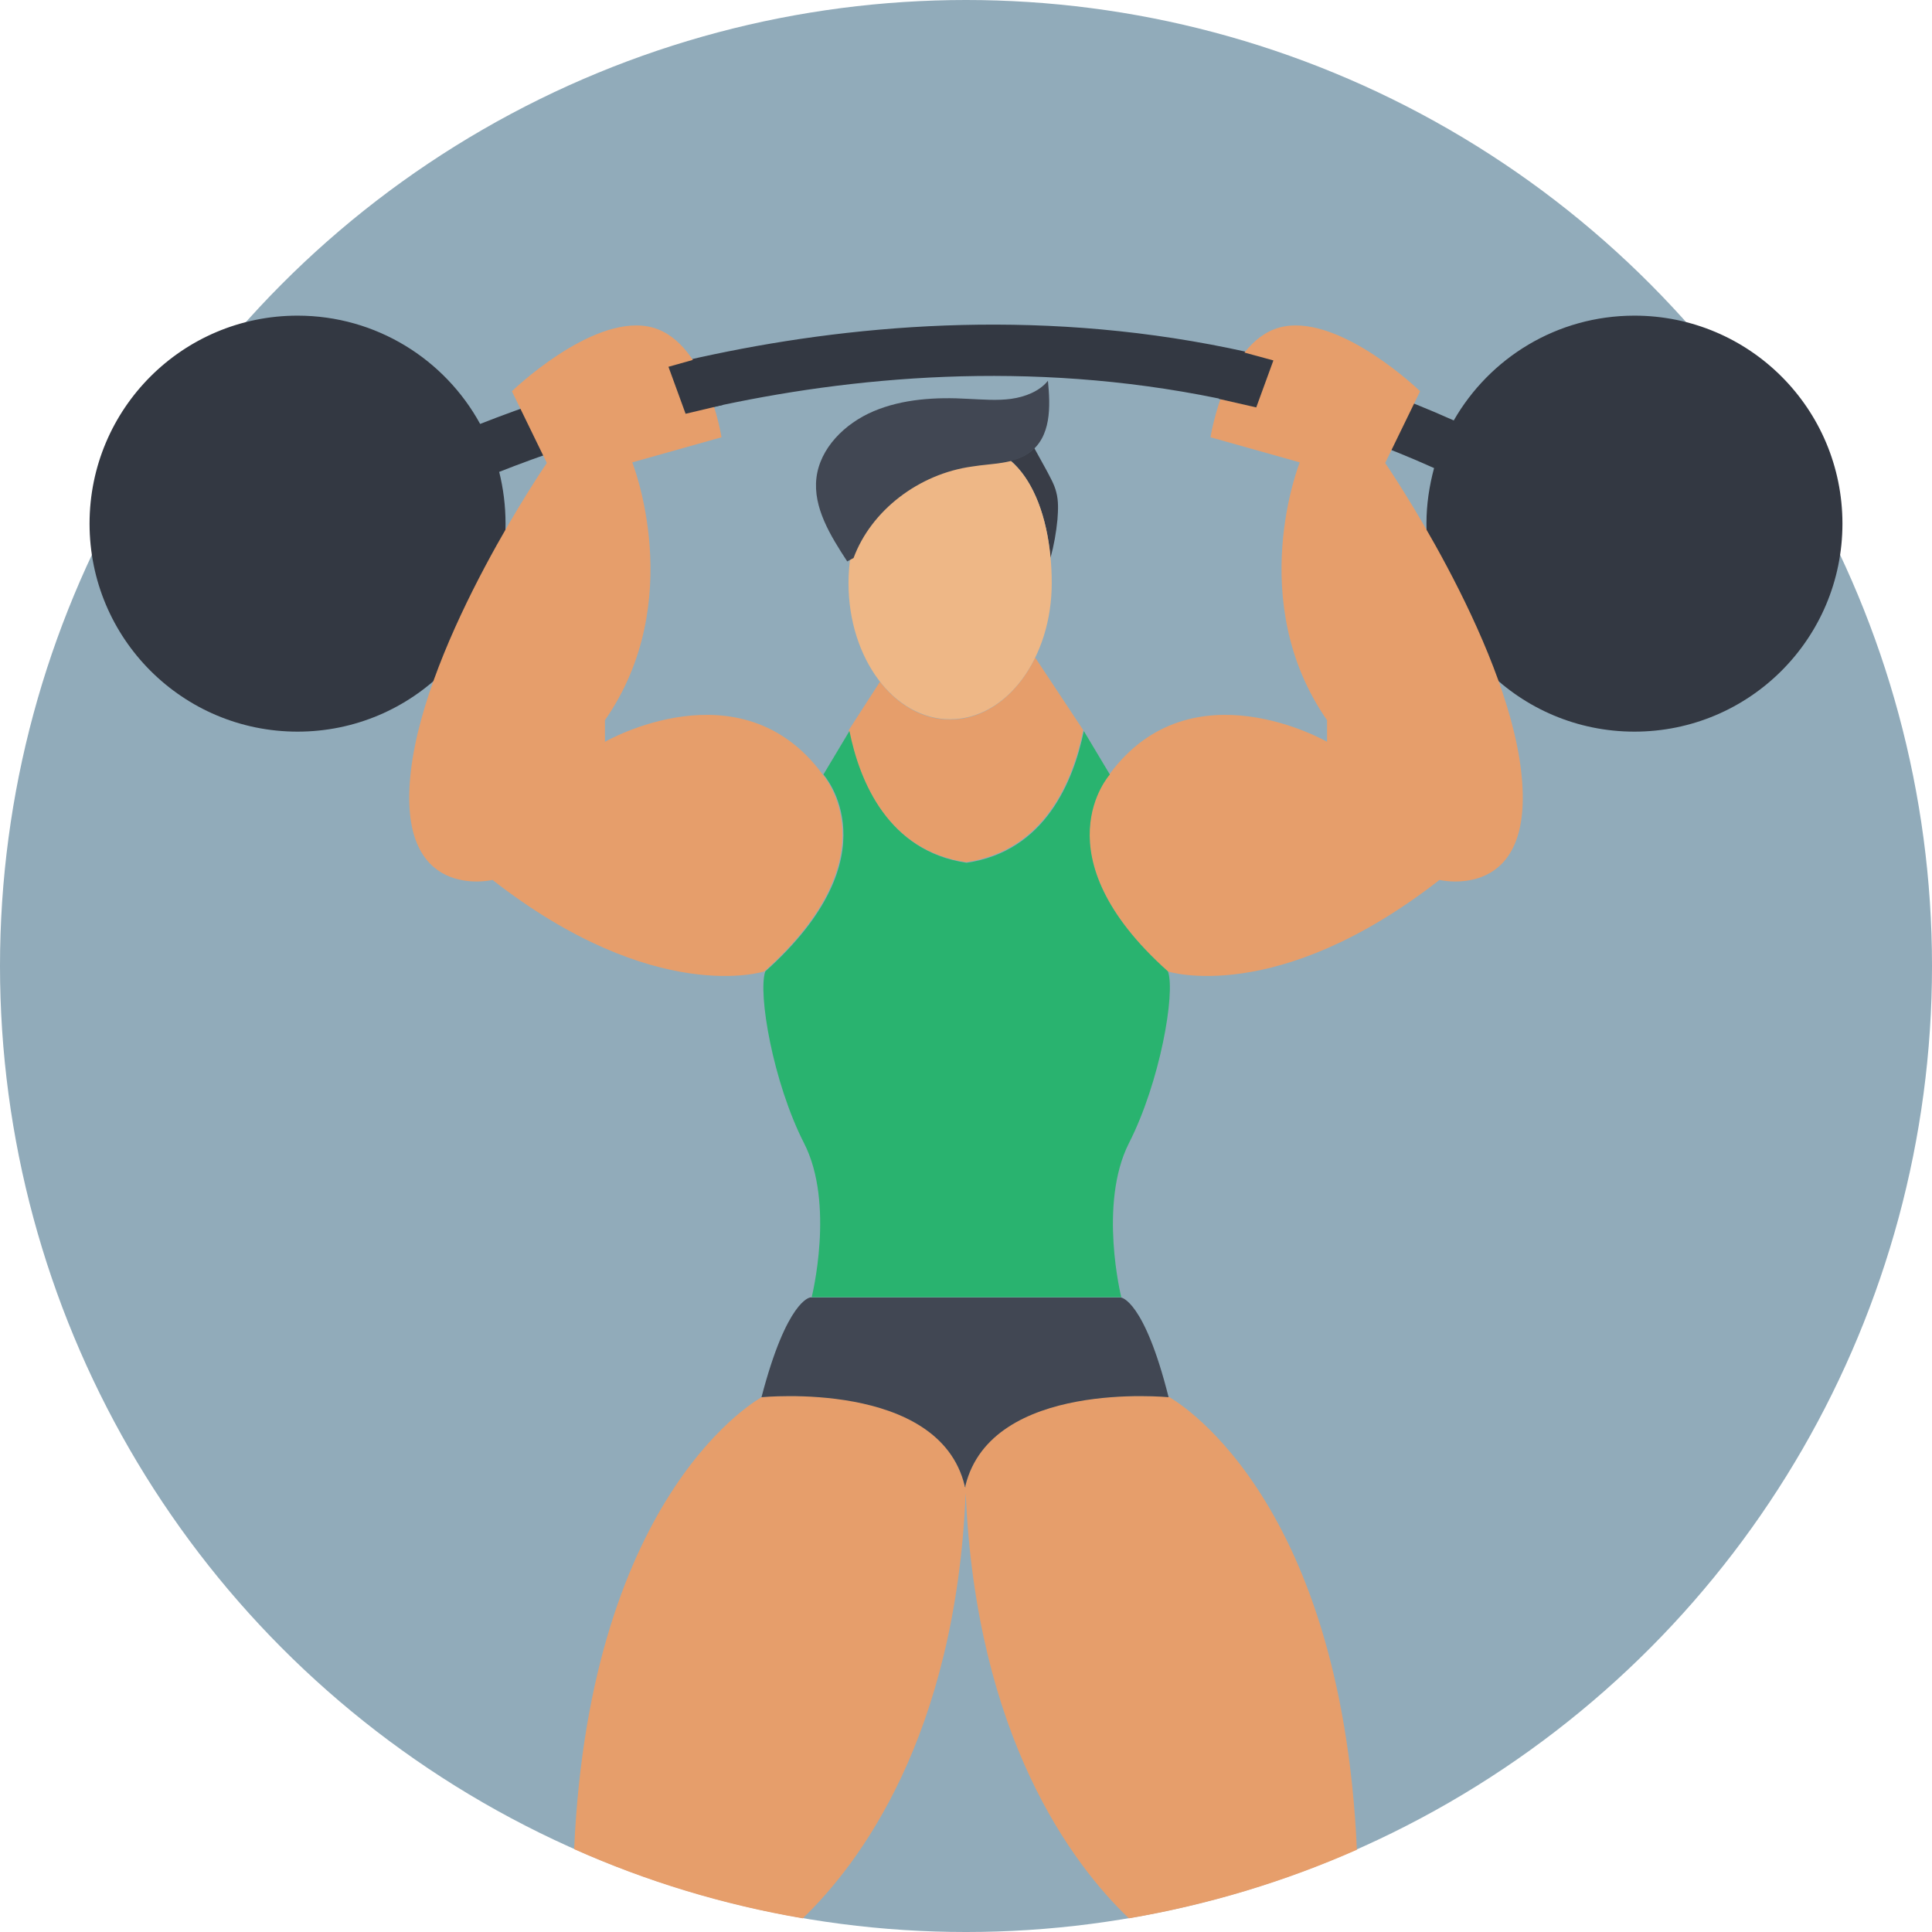 <!DOCTYPE svg PUBLIC "-//W3C//DTD SVG 1.1//EN" "http://www.w3.org/Graphics/SVG/1.1/DTD/svg11.dtd">
<!-- Uploaded to: SVG Repo, www.svgrepo.com, Transformed by: SVG Repo Mixer Tools -->
<svg height="800px" width="800px" version="1.1" id="Layer_1" xmlns="http://www.w3.org/2000/svg" xmlns:xlink="http://www.w3.org/1999/xlink" viewBox="0 0 393.309 393.309" xml:space="preserve" fill="#000000">
<g id="SVGRepo_bgCarrier" stroke-width="0"/>
<g id="SVGRepo_tracerCarrier" stroke-linecap="round" stroke-linejoin="round"/>
<g id="SVGRepo_iconCarrier"> <circle style="fill:#91abba;" cx="196.655" cy="196.655" r="196.655"/> <path style="fill:#e69e6b;" d="M276.234,376.566c-14.61,6.465-30.19,11.184-46.416,13.964 c-11.507-10.99-31.095-36.913-33.228-86.626c-2.069,49.713-21.721,75.572-33.164,86.626c-16.291-2.78-31.935-7.564-46.545-14.093 c3.297-73.438,38.271-92.057,38.271-92.057l0,0c1.939-0.194,36.137-3.038,41.244,18.036v0.388c0-0.065,0-0.129,0.065-0.259 c0,0.065,0.065,0.129,0.065,0.259v-0.388c5.236-21.657,41.374-18.036,41.374-18.036c0-0.065-0.065-0.129-0.065-0.259l0.129,0.259 C238.028,284.444,272.937,303.063,276.234,376.566z"/> <path style="fill:#414753;" d="M237.899,284.444c0,0-36.073-3.62-41.374,18.036v0.388c0-0.065-0.065-0.129-0.065-0.259 c-0.065,0.065-0.065,0.129-0.065,0.259v-0.388c-5.236-21.657-41.374-18.036-41.374-18.036c5.172-19.846,9.891-20.299,9.891-20.299 l0.194-0.065v0.065h63.03C228.202,264.081,232.921,264.598,237.899,284.444z"/> <path style="fill:#333842;" d="M332.735,64.259c-15.774,0-29.479,8.598-36.784,21.333c-81.972-36.719-163.814-12.8-198.206,0.711 C90.57,73.18,76.606,64.259,60.574,64.259c-23.402,0-42.343,18.941-42.343,42.343s18.941,42.343,42.343,42.343 s42.343-18.941,42.343-42.343c0-3.62-0.453-7.176-1.293-10.537c32.776-12.929,111.644-36.202,190.319-0.776 c-0.97,3.62-1.552,7.37-1.552,11.313c0,23.402,18.941,42.343,42.343,42.343c23.402,0,42.343-18.941,42.343-42.343 S356.137,64.259,332.735,64.259z"/> <path style="fill:#393D47;" d="M215.273,105.762c-0.259,2.651-0.711,5.236-1.422,7.822c-0.711-8.145-3.362-15.709-8.145-19.846 c1.422-0.323,2.715-0.84,3.879-1.681c0.323-0.259,0.646-0.517,0.97-0.84c0.84,1.487,1.616,2.974,2.457,4.461 c0.776,1.487,1.616,2.909,2.004,4.461C215.531,102.012,215.402,103.952,215.273,105.762z"/> <g> <path style="fill:#e69e6b;" d="M167.434,157.608c-16.614-22.562-44.283-6.594-44.283-6.594v-4.396 c16.873-24.242,5.56-52.493,5.56-52.493l18.166-5.107c0,0-3.168-20.428-14.998-22.562c-11.83-2.133-27.669,13.188-27.669,13.188 l7.111,14.61c0,0-24.501,35.685-27.669,62.642c-3.168,26.958,16.614,22.238,16.614,22.238 c33.164,25.859,55.337,18.618,55.337,18.618C182.174,173.964,167.434,157.608,167.434,157.608z"/> <path style="fill:#e69e6b;" d="M225.875,157.608c16.614-22.562,44.283-6.594,44.283-6.594v-4.396 c-16.873-24.242-5.56-52.493-5.56-52.493l-18.166-5.107c0,0,3.168-20.428,14.998-22.562c11.83-2.133,27.669,13.188,27.669,13.188 l-7.111,14.61c0,0,24.501,35.685,27.669,62.642c3.168,26.958-16.614,22.238-16.614,22.238 c-33.164,25.859-55.337,18.618-55.337,18.618C211.135,173.964,225.875,157.608,225.875,157.608z"/> <path style="fill:#e69e6b;" d="M220.509,148.622c-2.069,10.408-7.952,24.566-23.855,26.893 c-15.903-2.327-21.786-16.485-23.855-26.893l6.335-9.826c3.749,4.784,8.727,7.693,14.287,7.693c7.24,0,13.64-5.042,17.325-12.606 L220.509,148.622z"/> </g> <path style="fill:#29B36F;" d="M237.77,197.754c-26.634-23.79-11.83-40.081-11.83-40.081l-5.301-8.857 c-2.133,10.343-7.952,24.501-23.855,26.828c-15.903-2.327-21.786-16.485-23.855-26.828l-5.301,8.857c0,0,14.739,16.291-11.83,40.081 c-1.552,4.396,1.552,22.562,7.887,34.974c6.335,12.347,1.552,31.354,1.552,31.354h31.418h31.612c0,0-4.719-18.941,1.551-31.354 C236.154,220.315,239.321,202.15,237.77,197.754z"/> <path style="fill:#eeb786;" d="M214.109,118.691c0,15.321-9.244,27.733-20.687,27.733s-20.687-12.412-20.687-27.733 s9.503-25.406,20.687-27.733C208.032,87.984,214.109,103.37,214.109,118.691z"/> <path style="fill:#414753;" d="M172.477,114.295c-3.426-5.236-6.982-10.99-6.271-17.002c0.711-6.012,5.689-11.055,11.636-13.576 c5.947-2.521,12.735-2.909,19.265-2.521c2.909,0.129,5.883,0.388,8.727,0c2.844-0.388,5.818-1.552,7.499-3.685 c0.517,5.236,0.711,11.442-3.814,14.675c-3.168,2.327-7.628,2.133-11.572,2.78c-10.925,1.487-20.622,8.986-24.178,18.618"/> <g> <polygon style="fill:#333842;" points="142.998,72.727 136.081,74.667 139.572,84.234 147.2,82.424 "/> <polygon style="fill:#333842;" points="252.315,71.499 259.232,73.374 255.741,82.941 248.113,81.196 "/> </g> </g>
</svg>